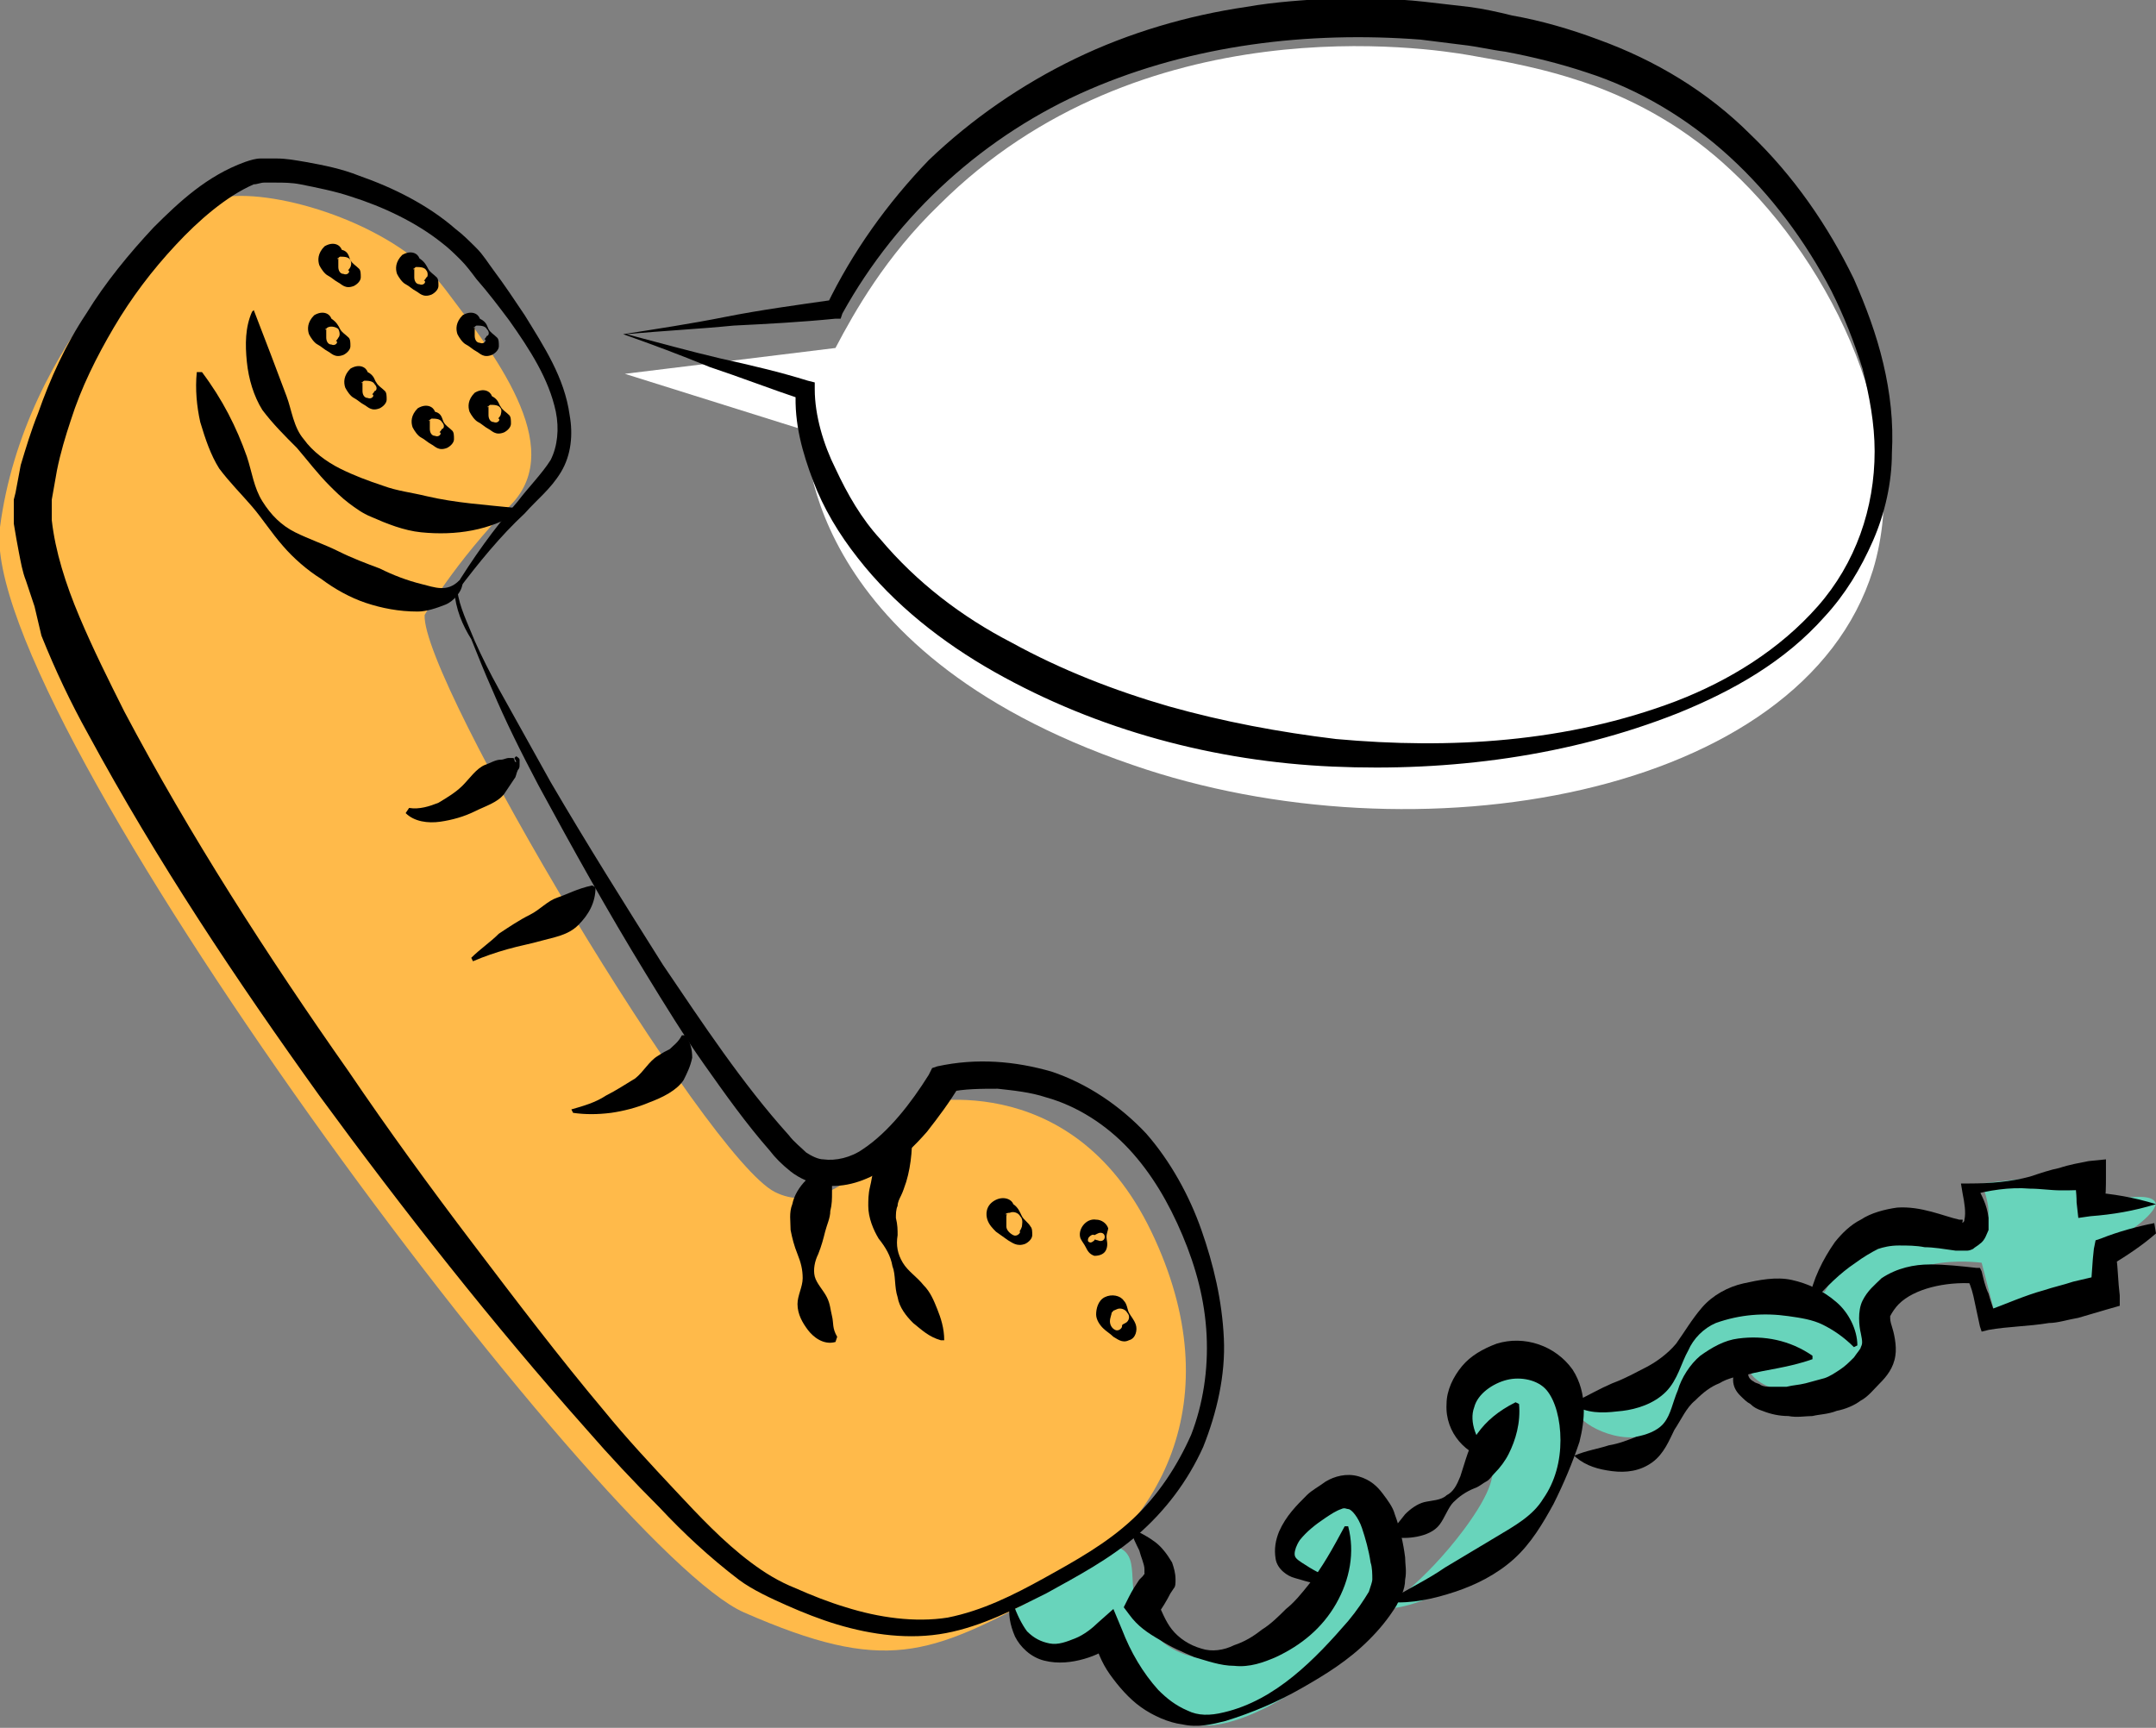 <svg width="100%" height="100%" viewBox="0 0 262 210" fill="none" xmlns="http://www.w3.org/2000/svg">
<rect x="0" y="0" width="262" height="210" fill="#808080" stroke="none"/>
<g clip-path="url(#clip0_100_2)">
<path d="M75.936 45.434L97.962 52.343C97.962 52.343 96.703 78.933 137.608 92.961C172.01 104.895 218.998 96.939 227.598 69.302C232.633 52.762 222.774 32.243 210.397 20.728C199.28 10.259 186.903 8.165 178.512 6.7C173.688 5.862 138.657 0.419 114.114 24.915C107.611 31.196 103.835 37.896 101.528 42.293L75.936 45.434Z" fill="white"/>
<path d="M234.52 153.679C233.681 153.889 232.633 154.307 231.793 154.517C232.633 154.098 233.681 153.889 234.52 153.679Z" fill="#68D4BB"/>
<path d="M256.756 150.957V155.773L242.282 159.123L240.813 153.47C240.813 153.47 237.667 153.051 234.73 153.679C233.891 153.888 232.842 154.098 232.003 154.517C231.164 154.935 230.535 155.354 229.906 156.191C227.388 158.913 229.486 160.17 229.276 162.473C229.067 163.938 228.227 164.776 227.388 165.823C224.871 168.335 221.725 168.754 219.837 168.963C216.9 169.382 215.641 168.754 215.012 168.544C214.383 168.335 212.705 167.498 212.495 166.241C212.495 165.823 212.914 164.776 213.544 163.729C213.124 163.729 212.705 163.938 212.285 164.148C208.719 165.404 206.202 167.916 205.573 168.544C202.636 171.476 202.846 173.36 200.538 174.197C196.972 175.872 191.518 172.941 191.518 171.266C191.518 170.219 194.035 170.219 197.601 168.544C204.524 165.404 203.894 161.635 209.139 159.332C212.075 158.076 215.222 157.866 218.159 158.495C218.998 157.866 219.837 157.448 220.676 157.238C220.886 157.238 221.305 157.029 221.725 157.029C222.564 155.563 225.291 151.167 228.647 149.282C233.262 146.77 238.926 150.12 240.813 149.282C242.701 148.235 240.813 143.839 240.813 143.839L255.707 142.164V145.723C256.336 145.723 256.756 145.514 257.175 145.723C259.902 145.304 261.79 145.304 262 146.351C261.79 146.979 261.161 148.235 256.756 150.957Z" fill="#68D4BB"/>
<path d="M168.863 192.622C168.863 193.459 168.444 194.297 168.024 195.344C164.458 201.625 151.452 211.047 144.95 209.581C141.174 208.744 138.657 206.231 136.978 203.719C135.3 201.206 134.881 199.113 134.881 199.113C134.881 199.113 130.266 202.253 127.119 201.416C124.812 200.787 122.924 198.066 123.134 195.553C123.344 190.11 133.622 186.131 136.559 188.435C138.657 190.11 136.349 194.088 139.705 198.066C140.125 198.484 140.964 199.531 142.432 200.369C143.901 201.206 145.579 201.625 147.257 201.625C151.243 202.462 154.389 200.787 156.697 198.903C160.472 196.6 162.99 193.459 162.57 192.413C162.57 192.413 162.57 192.203 162.36 192.203C161.731 191.785 159.843 191.994 157.536 190.947C154.179 189.063 157.955 184.456 162.151 182.153C166.136 180.269 168.863 186.969 168.863 192.622Z" fill="#68D4BB"/>
<path d="M189.001 167.707C192.567 171.057 190.469 177.966 190.05 179.013C186.274 191.157 169.492 196.182 168.863 195.344C168.653 194.925 172.849 192.622 177.883 185.922C181.449 181.107 181.659 179.013 181.239 177.757C180.61 175.035 177.464 174.826 177.464 172.313C177.464 169.173 180.191 166.66 182.708 166.032C185.015 165.613 187.323 166.241 189.001 167.707Z" fill="#68D4BB"/>
<path d="M51.603 74.746C51.183 82.702 85.795 140.698 94.186 144.885C102.577 149.073 110.967 134.207 110.967 134.207C110.967 134.207 130.056 129.182 139.915 149.701C149.774 170.219 140.964 186.132 126.91 193.669C112.855 201.206 107.611 203.51 90.41 195.972C73.209 188.435 -2.937 86.471 5.69001e-05 64.068C2.937 41.665 20.977 24.497 27.899 23.868C34.822 23.24 48.456 27.637 54.12 35.175C59.784 42.712 69.014 54.227 62.091 61.346C55.169 68.465 51.603 74.746 51.603 74.746Z" fill="#FFBA4A"/>
<path d="M55.589 71.814C55.798 73.699 56.847 75.793 57.686 77.886C58.525 79.771 59.574 81.864 60.623 83.749C62.721 87.517 64.818 91.286 66.916 95.055C71.321 102.592 75.936 109.92 80.551 117.248C85.376 124.367 90.2 131.695 95.864 137.976C96.493 138.814 97.332 139.442 97.962 140.07C98.591 140.489 99.43 140.907 100.059 140.907C101.528 141.117 103.416 140.698 104.884 139.651C108.031 137.557 110.757 133.998 112.855 130.648L113.275 129.811L113.904 129.601C118.729 128.554 123.344 128.973 127.749 130.229C132.154 131.695 136.139 134.417 139.286 137.767C142.223 141.117 144.53 145.304 145.998 149.492C147.467 153.679 148.516 158.076 148.725 162.682C148.935 167.079 147.886 171.685 146.208 175.872C144.32 180.06 141.593 183.619 138.237 186.55C134.881 189.482 130.895 191.575 127.119 193.669C123.344 195.553 119.358 197.647 114.953 198.485C110.548 199.322 105.933 198.694 101.737 197.438C99.64 196.81 97.542 195.972 95.654 195.135C93.766 194.297 91.459 193.25 89.781 191.994C86.215 189.272 83.068 186.341 80.131 183.2C76.985 180.06 74.048 176.919 71.321 173.779C59.784 160.798 49.086 147.188 38.807 133.16C28.738 119.133 19.089 104.686 10.698 89.192C8.601 85.424 6.713 81.446 5.035 77.258L4.195 73.699L3.147 70.558C2.727 69.511 2.517 68.255 2.308 67.208C2.098 66.162 1.888 64.905 1.678 63.649C1.678 63.021 1.678 62.393 1.678 61.765V60.718L1.888 59.88L2.517 56.53C3.147 54.437 3.776 52.343 4.615 50.249C6.083 46.062 7.971 41.874 10.489 38.106C12.796 34.337 15.733 30.778 18.669 27.637C21.816 24.497 25.172 21.356 29.787 19.681C30.416 19.472 31.046 19.262 31.675 19.262C32.304 19.262 32.934 19.262 33.563 19.262C34.822 19.262 35.87 19.472 37.129 19.681C39.436 20.1 41.534 20.518 43.632 21.356C47.827 22.822 52.023 24.915 55.379 27.846C56.218 28.475 57.057 29.312 57.896 30.149C58.735 30.987 59.364 32.034 59.994 32.871C61.252 34.546 62.511 36.431 63.77 38.315C66.077 42.084 68.594 45.852 69.224 50.459C69.643 52.762 69.433 55.274 68.175 57.368C66.916 59.462 65.238 60.718 63.77 62.393C60.833 65.115 58.106 68.465 55.589 71.814ZM55.169 71.605C57.477 67.837 59.994 64.277 62.93 60.927C64.189 59.252 65.867 57.577 66.916 55.902C67.755 54.227 67.965 52.134 67.545 50.04C66.706 46.062 64.399 42.502 61.882 38.943C60.623 37.268 59.364 35.593 57.896 33.918C57.267 33.081 56.637 32.243 56.008 31.615C55.379 30.987 54.54 30.149 53.701 29.521C50.554 27.009 46.569 25.125 42.583 23.868C40.695 23.24 38.597 22.822 36.5 22.403C35.451 22.193 34.402 22.193 33.563 22.193C33.143 22.193 32.514 22.193 32.095 22.193C31.675 22.193 31.256 22.403 30.836 22.403C27.48 23.868 24.123 26.8 21.396 29.731C18.46 32.871 15.942 36.221 13.845 39.781C11.747 43.34 9.859 47.109 8.601 51.087C7.971 52.971 7.342 55.065 6.922 57.158L6.293 60.718V61.346V61.974V63.23C6.713 66.999 7.971 70.977 9.649 74.955C11.328 78.933 13.216 82.702 15.103 86.471C23.075 101.545 32.514 116.201 42.373 130.229C47.198 137.348 52.232 144.257 57.477 151.166C62.721 158.076 67.965 164.985 73.419 171.476C76.146 174.826 79.082 177.966 82.019 181.107C84.956 184.247 87.893 187.388 91.249 189.9C92.927 191.157 94.605 192.203 96.703 193.041C98.591 193.878 100.689 194.716 102.786 195.344C106.772 196.6 111.177 197.228 115.163 196.6C119.358 195.763 123.134 193.878 126.91 191.785C130.685 189.691 134.461 187.597 137.608 184.666C140.754 181.735 143.062 178.175 144.74 174.407C146.208 170.638 146.838 166.451 146.628 162.263C146.418 158.076 145.369 154.098 143.691 150.12C142.013 146.142 139.915 142.582 137.188 139.651C134.461 136.72 130.895 134.417 127.119 133.37C125.231 132.742 123.134 132.532 121.246 132.323C119.358 132.323 117.051 132.323 115.372 132.742L116.631 131.904C115.372 133.998 114.114 135.673 112.645 137.557C111.177 139.232 109.499 140.907 107.401 142.163C105.304 143.42 102.786 144.467 99.85 144.048C98.591 143.838 97.123 143.21 96.074 142.373C95.025 141.535 94.186 140.698 93.556 139.86C90.62 136.51 88.103 132.951 85.585 129.392C83.068 125.832 80.761 122.064 78.453 118.295C73.838 110.758 69.643 103.22 65.448 95.474C63.35 91.496 61.462 87.727 59.784 83.749C58.945 81.864 58.106 79.771 57.267 77.677C56.218 76.002 55.379 74.118 55.169 71.605Z" fill="black"/>
<path d="M30.836 37.687C32.304 41.456 33.563 44.806 34.822 48.156C35.451 49.831 35.661 51.924 36.919 53.39C37.968 54.855 39.646 56.112 41.324 56.949C43.002 57.787 44.681 58.415 46.569 59.043C48.247 59.671 50.135 59.88 51.813 60.299C55.379 61.137 58.945 61.346 62.931 61.765L63.14 62.184C59.574 64.487 55.379 65.115 51.184 64.696C49.086 64.487 46.988 63.649 45.1 62.812C44.051 62.393 43.212 61.765 42.373 61.137C41.534 60.509 40.695 59.671 40.066 59.043C38.597 57.577 37.339 55.902 36.08 54.437C34.612 52.971 33.143 51.506 31.885 49.831C30.836 48.156 30.207 46.062 29.997 43.968C29.787 41.874 29.787 39.781 30.626 37.896L30.836 37.687Z" fill="black"/>
<path d="M24.543 45.224C27.06 48.574 28.738 51.924 29.997 55.483C30.626 57.368 30.836 59.252 31.885 60.927C32.934 62.602 34.192 63.858 35.87 64.696C37.548 65.533 39.436 66.161 41.115 66.999C42.793 67.836 44.471 68.464 46.149 69.093C47.827 69.93 49.505 70.558 51.183 70.977C52.862 71.396 54.33 72.024 55.798 70.558L56.218 70.767C56.218 71.814 55.169 73.071 54.12 73.489C53.071 73.908 51.813 74.327 50.764 74.327C48.456 74.327 46.359 73.908 44.471 73.28C42.583 72.652 40.695 71.605 39.017 70.349C37.339 69.302 35.661 67.836 34.402 66.371C32.934 64.696 31.885 63.021 30.626 61.555C29.368 60.09 27.899 58.624 26.641 56.949C25.592 55.274 24.962 53.39 24.333 51.296C23.914 49.412 23.704 47.318 23.914 45.224H24.543Z" fill="black"/>
<path d="M101.528 163.101C100.059 163.519 98.801 162.472 98.171 161.635C97.542 160.797 96.913 159.751 96.913 158.494C96.913 157.448 97.542 156.401 97.542 155.354C97.542 154.307 97.332 153.469 96.913 152.423C96.493 151.376 96.283 150.538 96.074 149.491C96.074 148.445 95.864 147.398 96.284 146.351C96.493 145.304 97.123 144.257 97.962 143.42C98.381 143.001 99.01 142.582 99.64 142.163C100.269 141.954 101.108 141.954 101.737 142.373V142.792C101.318 143.21 101.318 143.42 101.108 143.838C101.108 144.257 101.108 144.466 101.108 144.885C101.108 145.723 101.108 146.351 100.898 147.188C100.898 148.026 100.479 148.863 100.269 149.701C100.059 150.538 99.85 151.376 99.43 152.423C99.01 153.26 98.801 154.307 99.01 155.144C99.22 155.982 100.059 156.819 100.479 157.657C100.898 158.494 100.898 159.123 101.108 159.96C101.318 160.798 101.108 161.426 101.737 162.472L101.528 163.101Z" fill="black"/>
<path d="M114.324 162.891C112.855 162.472 112.016 161.635 110.967 160.797C110.128 159.96 109.289 158.913 109.079 157.657C108.66 156.4 108.87 154.935 108.45 153.888C108.24 152.632 107.611 151.585 106.772 150.538C106.143 149.491 105.513 148.026 105.513 146.56C105.513 145.932 105.513 145.094 105.723 144.257C105.933 143.419 105.933 143.001 106.143 142.373C106.562 141.326 107.191 140.069 107.821 139.232C108.66 138.185 109.289 137.138 110.548 136.301L110.757 136.51C110.967 139.023 110.757 141.535 110.128 143.629C109.918 144.257 109.709 144.885 109.499 145.304C109.289 145.723 109.079 146.141 109.079 146.56C108.87 146.979 108.87 147.607 108.87 148.026C109.079 148.863 109.079 149.491 109.079 150.119C108.87 151.376 109.079 152.422 109.709 153.469C110.338 154.516 111.387 155.144 112.226 156.191C113.065 157.029 113.484 158.075 113.904 159.122C114.324 160.169 114.743 161.425 114.743 162.891H114.324Z" fill="black"/>
<path d="M262 149.91C260.322 151.376 258.434 152.632 256.336 153.888L257.175 152.632C257.385 154.307 257.385 155.772 257.595 157.447V158.704L256.127 159.122L252.56 160.169C251.302 160.379 250.043 160.797 248.994 160.797C246.477 161.216 243.96 161.216 241.653 161.635L240.813 161.844L240.604 161.216C240.394 160.169 240.184 159.332 239.974 158.285C239.765 157.238 239.555 156.401 239.135 155.563L239.765 155.982C236.408 155.772 232.633 156.61 230.745 158.494C230.325 158.913 229.906 159.541 229.696 159.96C229.696 160.379 229.696 160.588 229.906 161.216C230.115 161.844 230.535 163.519 230.325 164.775C230.115 166.241 229.276 167.288 228.437 168.125C227.808 168.754 226.969 169.8 226.13 170.219C225.291 170.847 224.242 171.266 223.193 171.475C222.144 171.894 221.095 171.894 220.256 172.103C219.417 172.103 218.368 172.313 217.319 172.103C216.271 172.103 215.222 171.894 214.173 171.475C213.544 171.266 213.124 171.057 212.705 170.638C212.285 170.428 211.866 170.01 211.446 169.591C211.026 169.172 210.607 168.544 210.607 167.707C210.607 167.079 210.817 166.45 211.026 166.032C211.656 164.985 212.495 164.566 213.544 164.357L213.753 164.775C213.124 165.404 212.495 166.032 212.495 166.66C212.285 167.288 212.705 167.707 213.124 167.916C213.334 168.125 213.753 168.125 213.963 168.335C214.383 168.544 214.802 168.544 215.012 168.544C215.641 168.544 216.48 168.544 217.11 168.544C217.949 168.335 218.578 168.335 219.417 168.125C220.256 167.916 220.886 167.707 221.725 167.497C222.354 167.288 222.983 166.869 223.613 166.45C224.242 166.032 224.661 165.613 225.291 164.985C225.71 164.357 226.13 163.938 226.13 163.729C226.34 163.31 226.34 163.1 226.13 162.054C225.92 161.216 225.71 159.332 226.34 158.076C226.969 156.819 227.808 156.191 228.647 155.354C230.535 154.097 232.633 153.679 234.52 153.679C236.408 153.679 238.296 153.888 240.184 154.097H240.604L240.813 154.516C241.023 155.354 241.233 156.401 241.653 157.238C241.862 158.076 242.282 159.122 242.492 159.96L241.443 159.332C243.75 158.494 246.058 157.447 248.365 156.819C249.624 156.401 250.673 156.191 251.931 155.772L255.497 154.935L254.029 156.61C254.239 154.935 254.239 153.469 254.448 151.794L254.658 150.748L255.287 150.538C257.385 149.701 259.693 149.073 261.79 148.654L262 149.91Z" fill="black"/>
<path d="M262 146.351C259.273 147.188 256.756 147.607 254.029 147.816L252.561 148.026L252.351 146.142C252.351 144.885 252.141 143.838 252.141 142.582L254.239 144.467C252.98 144.676 251.721 144.676 250.463 144.676C249.204 144.676 247.946 144.467 246.687 144.467C244.17 144.257 241.653 144.676 239.345 145.304L240.184 144.048C240.814 145.304 241.443 146.351 241.653 148.026C241.653 148.445 241.653 148.863 241.653 149.491C241.443 149.91 241.233 150.748 240.604 151.166C240.394 151.376 239.974 151.585 239.765 151.795C239.345 152.004 239.135 152.004 238.926 152.004C238.296 152.004 238.087 152.004 237.667 152.004C236.199 151.795 234.94 151.585 233.891 151.585C232.842 151.376 231.793 151.376 230.745 151.376C229.696 151.376 228.857 151.585 228.227 151.795C227.388 152.213 226.34 152.841 225.5 153.47C223.613 154.726 221.934 156.401 220.256 158.285L219.837 158.076C220.256 155.563 221.515 153.051 222.983 150.957C223.822 149.91 224.871 148.863 226.13 148.235C227.388 147.398 229.067 146.979 230.535 146.77C233.472 146.56 236.199 147.816 238.087 148.235H238.506C238.506 148.235 238.506 148.235 238.506 148.445C238.296 148.654 238.716 148.654 238.716 148.235C238.926 147.398 238.716 146.142 238.506 145.095L238.296 143.838H239.345C241.862 143.838 244.38 143.629 246.687 143.001C247.946 142.582 249.204 142.163 250.253 141.954C251.512 141.535 252.77 141.326 253.819 141.117L255.917 140.907V143.001C255.917 144.257 255.917 145.304 255.707 146.56L254.029 144.885C256.756 145.095 259.273 145.513 262 146.351Z" fill="black"/>
<path d="M137.817 185.922C138.657 186.341 139.496 186.76 140.335 187.388C141.174 188.016 141.803 188.853 142.432 189.9C142.642 190.528 142.852 191.156 142.852 191.994C142.852 192.413 142.852 192.831 142.642 193.041L142.223 193.669C141.803 194.506 141.174 195.553 140.544 196.391V194.506C141.174 195.763 141.593 197.019 142.432 198.066C143.271 199.113 144.53 199.95 145.998 200.369C147.257 200.788 148.725 200.578 149.984 199.95C151.243 199.531 152.291 198.903 153.34 198.066C154.389 197.438 155.438 196.391 156.277 195.553C157.326 194.716 158.165 193.669 159.004 192.622C160.682 190.528 161.941 188.225 163.409 185.503H163.829C164.668 188.644 164.038 191.994 162.36 194.925C160.682 197.856 158.165 199.95 155.018 201.416C153.55 202.044 151.872 202.672 149.984 202.463C148.306 202.463 146.628 201.834 145.159 201.416C143.691 200.788 142.223 200.159 140.964 199.322C139.496 198.484 138.237 197.647 137.188 196.181L136.559 195.344L137.188 194.088C137.608 193.25 138.027 192.622 138.447 191.994L138.866 191.575C139.076 191.366 138.866 191.366 139.076 191.366C139.076 191.156 139.076 190.947 139.076 190.738C139.076 190.11 138.657 189.272 138.447 188.435C138.027 187.597 137.608 186.76 137.398 185.922H137.817Z" fill="black"/>
<path d="M123.134 194.925C123.553 196.181 124.183 197.438 124.812 198.275C125.651 199.113 126.49 199.531 127.539 199.741C128.588 199.95 129.637 199.531 130.685 199.113C131.734 198.694 132.783 197.856 133.412 197.228L135.3 195.553L136.349 198.066C137.398 200.788 138.866 203.3 140.754 205.394C141.803 206.441 142.852 207.278 144.32 207.906C145.579 208.534 147.047 208.534 148.725 208.116C155.019 206.65 159.843 201.625 163.829 197.019C164.878 195.763 165.717 194.507 166.346 193.46C166.556 192.832 166.766 192.203 166.766 191.994C166.766 191.366 166.766 190.528 166.556 189.9C166.346 188.435 165.926 186.969 165.507 185.713C165.087 184.457 164.248 183.41 163.829 183.41C163.619 183.41 163.409 183.2 162.99 183.41C162.36 183.619 161.731 184.038 161.102 184.457C159.843 185.294 158.794 186.132 157.955 187.179C157.536 187.807 157.326 188.435 157.326 188.853C157.326 189.272 157.536 189.482 158.165 189.9C159.424 190.738 160.892 191.575 162.36 191.994V192.413C160.472 192.832 158.794 192.203 157.326 191.785C156.487 191.575 155.228 190.738 155.019 189.482C154.809 188.225 155.019 187.179 155.438 186.132C156.277 184.247 157.536 182.991 158.794 181.735C159.424 181.107 160.263 180.688 161.102 180.06C162.151 179.432 163.619 179.013 165.087 179.432C166.556 179.85 167.395 180.688 168.024 181.525C168.653 182.363 169.283 183.2 169.493 184.038C170.122 185.713 170.541 187.597 170.751 189.272C170.751 190.11 170.961 190.947 170.751 191.994C170.751 193.25 170.122 194.297 169.702 195.135C168.653 196.81 167.605 198.066 166.346 199.322C163.829 201.835 161.102 203.51 158.165 205.184C155.228 206.859 152.292 208.116 148.935 209.163C147.257 209.581 145.579 210 143.691 209.581C142.013 209.372 140.125 208.534 138.657 207.488C137.188 206.441 135.93 204.975 134.881 203.51C133.832 202.044 133.203 200.369 132.783 198.694L135.72 199.531C134.461 200.578 133.203 201.206 131.734 201.625C130.266 202.044 128.588 202.253 126.91 201.835C125.231 201.416 123.973 200.16 123.344 198.903C122.714 197.438 122.505 196.181 122.714 194.716L123.134 194.925Z" fill="black"/>
<path d="M168.863 194.506C171.171 193.041 173.478 191.994 175.576 190.528C177.673 189.272 179.771 188.016 181.869 186.76C183.966 185.503 186.274 184.247 187.532 182.153C189.001 180.06 189.63 177.547 189.63 175.035C189.63 172.522 189.001 170.219 187.952 168.963C186.903 167.707 184.806 167.288 183.127 167.707C181.449 168.125 179.561 169.382 179.142 171.057C178.512 172.732 179.352 175.244 181.239 176.919L181.03 177.338C178.303 176.919 175.576 174.197 175.786 170.638C175.786 168.963 176.625 167.288 177.673 166.032C178.722 164.776 180.191 163.938 181.869 163.31C185.225 162.263 189.001 163.519 191.099 166.451C192.986 169.382 192.567 172.732 191.938 175.244C191.099 177.757 190.05 180.269 188.791 182.782C187.532 185.085 186.064 187.597 183.966 189.481C181.869 191.366 179.352 192.622 176.834 193.459C174.317 194.297 171.59 194.925 168.863 194.716V194.506Z" fill="black"/>
<path d="M168.863 186.55C169.492 185.503 170.122 184.875 170.751 184.038C171.38 183.41 172.219 182.782 173.059 182.572C173.898 182.363 175.156 182.363 175.786 181.735C176.625 181.316 177.044 180.479 177.464 179.432C178.093 177.547 178.512 175.663 179.561 174.197C180.61 172.732 182.079 171.476 184.176 170.429L184.596 170.638C184.806 172.941 184.176 175.035 183.337 176.71C182.918 177.547 182.288 178.385 181.659 179.013C181.239 179.432 181.03 179.85 180.61 180.06C180.191 180.269 179.771 180.688 179.142 180.897C178.093 181.316 177.254 181.944 176.625 182.572C175.995 183.2 175.576 184.457 174.946 185.294C174.317 186.132 173.268 186.55 172.219 186.76C171.171 186.969 170.122 186.969 168.863 186.76V186.55Z" fill="black"/>
<path d="M191.308 170.429C192.986 169.591 194.455 168.754 195.923 168.125C197.601 167.497 198.65 166.869 199.909 166.241C201.167 165.613 202.636 164.566 203.685 163.31C204.733 161.844 205.573 160.379 206.831 158.913C208.09 157.447 209.978 156.401 211.866 155.982C213.754 155.563 215.851 155.144 217.739 155.563C219.627 155.982 221.515 156.819 223.193 158.285C224.661 159.541 225.71 161.635 225.71 163.519L225.291 163.729C224.032 162.472 222.774 161.635 221.515 161.007C220.256 160.379 218.788 160.169 217.32 159.96C214.383 159.541 211.446 159.751 208.509 160.797C207.041 161.426 205.782 162.682 205.153 164.147C204.314 165.613 203.894 167.707 202.426 169.172C200.958 170.638 198.86 171.266 197.182 171.475C195.294 171.685 193.616 171.894 191.728 171.057L191.308 170.429Z" fill="black"/>
<path d="M191.308 176.919C192.777 176.291 194.245 176.081 195.504 175.663C196.762 175.453 197.811 175.035 198.86 174.616C199.909 174.406 201.377 173.988 202.216 172.941C203.055 171.894 203.265 170.428 203.894 168.963C204.314 167.497 205.363 165.822 206.621 164.775C208.09 163.728 209.558 162.891 211.236 162.682C214.383 162.263 217.529 162.891 220.256 164.775V165.194C217.32 166.241 214.593 166.45 212.285 167.078C211.027 167.288 209.978 167.497 208.929 168.125C207.88 168.544 207.041 169.172 205.992 170.219C204.943 171.057 204.314 172.522 203.475 173.778C202.846 175.035 202.216 176.71 200.748 177.756C199.28 178.803 197.601 179.013 195.923 178.803C194.245 178.594 192.777 178.175 191.518 177.128L191.308 176.919Z" fill="black"/>
<path d="M124.183 147.817C124.392 148.235 125.022 148.654 125.231 149.073C125.441 149.282 125.441 149.701 125.441 150.12C125.441 150.538 125.022 150.957 124.602 151.167C123.553 151.585 122.924 150.957 122.505 150.748L121.036 149.701C120.617 149.282 120.197 148.864 119.987 148.235C119.778 147.607 119.778 146.56 120.826 145.932C121.875 145.304 122.924 145.723 123.134 146.351C123.763 146.77 123.973 147.398 124.183 147.817ZM123.973 147.817C123.763 147.398 123.134 147.189 122.714 147.398C122.295 147.398 122.085 147.607 122.295 147.607C122.505 147.398 122.295 147.607 122.295 147.817C122.295 148.026 122.295 148.445 122.295 149.073C122.295 149.492 122.714 149.91 123.134 150.12C123.553 150.329 123.973 149.91 123.973 149.701C123.763 149.701 123.973 149.701 124.183 149.073C124.183 148.864 124.392 148.235 123.973 147.817Z" fill="black"/>
<path d="M137.188 159.541C137.398 159.96 137.818 160.379 138.027 161.007C138.237 161.635 138.027 162.682 137.188 162.891C136.349 163.31 135.72 162.682 135.3 162.472C134.881 162.054 134.461 161.844 134.042 161.426C133.622 161.007 133.203 160.379 133.203 159.751C133.203 159.122 133.412 158.076 134.251 157.657C135.091 157.238 136.139 157.447 136.559 158.076C136.978 158.494 136.978 159.122 137.188 159.541ZM136.978 159.541C136.769 159.122 136.139 158.913 135.72 159.122C135.3 159.332 135.091 159.332 135.3 159.332C135.3 159.332 135.3 159.332 135.091 159.541C135.091 159.751 134.881 160.169 134.881 160.588C134.881 161.007 135.091 161.426 135.51 161.635C135.93 161.844 136.349 161.426 136.349 161.216C136.349 161.007 136.349 161.007 136.769 160.797C137.188 160.588 137.398 159.96 136.978 159.541Z" fill="black"/>
<path d="M134.461 150.329C134.461 150.747 134.671 151.166 134.461 151.794C134.251 152.422 133.622 152.632 132.993 152.632C132.364 152.422 132.154 152.004 131.944 151.585C131.734 151.166 131.524 150.957 131.315 150.538C130.895 149.491 131.944 148.026 133.203 148.235C133.832 148.235 134.461 148.654 134.671 149.282C134.671 149.491 134.461 149.91 134.461 150.329ZM134.251 150.329C134.251 149.91 133.832 149.701 133.412 149.91C132.993 150.119 132.993 150.119 132.993 150.119C132.993 150.119 132.783 149.91 132.363 150.329C132.154 150.538 132.154 150.957 132.363 150.957C132.573 151.166 132.993 150.747 132.993 150.747C132.993 150.538 133.203 150.747 133.412 150.747C133.832 150.957 134.251 150.747 134.251 150.329Z" fill="black"/>
<path d="M42.583 31.615C42.793 32.034 43.212 32.243 43.632 32.662C43.842 32.871 43.842 33.29 43.842 33.709C43.842 34.127 43.422 34.546 43.002 34.756C41.954 35.174 41.534 34.546 41.114 34.337C40.695 34.127 40.276 33.709 39.856 33.499C39.436 33.29 39.017 32.662 38.807 32.243C38.597 31.615 38.597 30.778 39.436 29.94C40.485 29.312 41.324 29.731 41.534 30.359C42.373 30.568 42.373 31.196 42.583 31.615ZM42.583 31.615C42.373 31.196 41.744 31.196 41.324 31.196C40.905 31.406 40.905 31.615 41.114 31.406C41.324 31.196 41.114 31.196 41.114 31.406C41.114 31.615 41.114 32.034 41.114 32.453C41.114 32.871 41.324 33.29 41.744 33.29C42.163 33.499 42.583 33.081 42.373 32.871C42.163 32.871 42.373 32.871 42.583 32.453C42.583 32.453 42.793 32.034 42.583 31.615Z" fill="black"/>
<path d="M52.023 32.662C52.232 33.081 52.652 33.29 53.071 33.709C53.281 33.918 53.281 34.337 53.281 34.756C53.281 35.174 52.862 35.593 52.442 35.803C51.393 36.221 50.974 35.593 50.554 35.384C50.135 35.174 49.715 34.756 49.295 34.546C48.876 34.337 48.456 33.709 48.247 33.29C48.037 32.662 48.037 31.825 48.876 30.987C49.925 30.359 50.764 30.778 50.974 31.406C51.603 31.825 51.813 32.243 52.023 32.662ZM51.813 32.871C51.603 32.453 50.974 32.453 50.554 32.453C50.135 32.662 50.135 32.871 50.344 32.662C50.554 32.453 50.344 32.453 50.344 32.662C50.344 32.871 50.344 33.29 50.344 33.709C50.344 34.128 50.554 34.546 50.974 34.546C51.393 34.756 51.813 34.337 51.603 34.128C51.393 34.128 51.603 34.128 51.813 33.709C52.023 33.709 52.023 33.081 51.813 32.871Z" fill="black"/>
<path d="M41.324 39.99C41.534 40.409 41.954 40.618 42.373 41.037C42.583 41.246 42.583 41.665 42.583 42.084C42.583 42.502 42.163 42.921 41.744 43.131C40.695 43.549 40.276 42.921 39.856 42.712C39.437 42.502 39.017 42.084 38.597 41.874C38.178 41.665 37.758 41.037 37.548 40.618C37.339 39.99 37.339 39.153 38.178 38.315C39.227 37.687 40.066 38.106 40.276 38.734C40.905 39.153 41.115 39.571 41.324 39.99ZM41.115 39.99C40.905 39.781 40.276 39.571 39.856 39.781C39.437 39.99 39.437 40.2 39.646 39.99C39.856 39.781 39.646 39.781 39.646 39.99C39.646 40.2 39.646 40.618 39.646 41.037C39.646 41.456 39.856 41.874 40.276 41.874C40.695 42.084 41.115 41.665 40.905 41.456C40.695 41.456 40.905 41.456 41.115 41.037C41.324 40.828 41.324 40.409 41.115 39.99Z" fill="black"/>
<path d="M45.729 46.48C45.939 46.899 46.359 47.108 46.778 47.527C46.988 47.736 46.988 48.155 46.988 48.574C46.988 48.993 46.569 49.411 46.149 49.621C45.1 50.04 44.681 49.411 44.261 49.202C43.842 48.993 43.422 48.574 43.002 48.365C42.583 48.155 42.163 47.527 41.954 47.108C41.744 46.48 41.744 45.643 42.583 44.805C43.632 44.177 44.471 44.596 44.681 45.224C45.52 45.643 45.52 46.271 45.729 46.48ZM45.52 46.69C45.31 46.271 44.681 46.271 44.261 46.271C43.842 46.48 43.842 46.69 44.051 46.48C44.261 46.271 44.051 46.271 44.051 46.48C44.051 46.69 44.051 47.108 44.051 47.527C44.051 47.946 44.261 48.365 44.681 48.365C45.1 48.574 45.52 48.155 45.31 47.946C45.1 47.946 45.31 47.946 45.52 47.527C45.729 47.527 45.939 47.108 45.52 46.69Z" fill="black"/>
<path d="M53.91 51.296C54.12 51.715 54.54 51.924 54.959 52.343C55.169 52.553 55.169 52.971 55.169 53.39C55.169 53.809 54.749 54.227 54.33 54.437C53.281 54.856 52.862 54.227 52.442 54.018C52.023 53.809 51.603 53.39 51.183 53.181C50.764 52.971 50.344 52.343 50.135 51.924C49.925 51.296 49.925 50.459 50.764 49.621C51.813 48.993 52.652 49.412 52.862 50.04C53.701 50.249 53.701 50.877 53.91 51.296ZM53.701 51.296C53.491 50.877 52.862 50.877 52.442 50.877C52.023 51.087 52.023 51.296 52.232 51.087C52.442 50.877 52.232 50.877 52.232 51.087C52.232 51.296 52.232 51.715 52.232 52.134C52.232 52.553 52.442 52.971 52.862 52.971C53.281 53.181 53.701 52.762 53.491 52.553C53.281 52.553 53.491 52.553 53.701 52.134C53.91 52.134 54.12 51.715 53.701 51.296Z" fill="black"/>
<path d="M60.833 49.411C61.042 49.83 61.462 50.04 61.882 50.458C62.091 50.668 62.091 51.086 62.091 51.505C62.091 51.924 61.672 52.343 61.252 52.552C60.203 52.971 59.784 52.343 59.364 52.133C58.945 51.924 58.525 51.505 58.106 51.296C57.686 51.086 57.267 50.458 57.057 50.04C56.847 49.411 56.847 48.574 57.686 47.736C58.735 47.108 59.574 47.527 59.784 48.155C60.623 48.574 60.623 49.202 60.833 49.411ZM60.833 49.621C60.623 49.202 59.994 49.202 59.574 49.202C59.154 49.411 59.154 49.621 59.364 49.411C59.574 49.202 59.364 49.202 59.364 49.411C59.364 49.621 59.364 50.04 59.364 50.458C59.364 50.877 59.574 51.296 59.994 51.296C60.413 51.505 60.833 51.086 60.623 50.877C60.413 50.877 60.623 50.877 60.833 50.458C60.833 50.458 61.042 49.83 60.833 49.621Z" fill="black"/>
<path d="M59.364 39.99C59.574 40.409 59.994 40.618 60.413 41.037C60.623 41.246 60.623 41.665 60.623 42.084C60.623 42.502 60.203 42.921 59.784 43.131C58.735 43.549 58.316 42.921 57.896 42.712C57.477 42.502 57.057 42.084 56.637 41.874C56.218 41.665 55.798 41.037 55.589 40.618C55.379 39.99 55.379 39.153 56.218 38.315C57.267 37.687 58.106 38.106 58.316 38.734C59.155 39.153 59.155 39.571 59.364 39.99ZM59.155 39.99C58.945 39.571 58.316 39.571 57.896 39.571C57.477 39.781 57.477 39.99 57.686 39.781C57.896 39.571 57.686 39.571 57.686 39.781C57.686 39.99 57.686 40.409 57.686 40.828C57.686 41.246 57.896 41.665 58.316 41.665C58.735 41.874 59.155 41.456 58.945 41.246C58.735 41.246 58.945 41.246 59.155 40.828C59.364 40.828 59.574 40.409 59.155 39.99Z" fill="black"/>
<path d="M76.146 40.618C80.131 41.665 83.907 42.712 87.473 43.549C91.249 44.387 94.815 45.224 98.171 46.271L99.01 46.48V47.318C99.01 50.459 100.059 54.018 101.528 56.949C102.996 60.09 104.674 63.021 106.982 65.533C111.387 70.768 116.841 74.955 122.924 78.096C129.007 81.446 135.51 83.958 142.013 85.842C148.725 87.727 155.438 88.983 162.36 89.82C176.205 91.077 190.469 90.239 203.685 85.214C210.187 82.702 216.271 78.933 220.886 73.699C225.5 68.465 227.808 61.765 227.808 54.855C227.808 51.505 227.179 48.155 226.339 44.806C225.291 41.456 224.032 38.315 222.564 35.384C219.417 29.312 215.222 23.659 210.187 19.053C205.153 14.447 199.279 10.887 192.777 8.794C189.63 7.747 186.274 6.909 182.918 6.281C181.239 6.072 179.561 5.653 177.673 5.444C175.995 5.234 174.317 5.025 172.639 4.815C159.004 3.769 144.95 5.444 132.364 10.887C119.777 16.331 109.079 25.962 102.367 38.106L102.157 38.734H101.528C97.332 39.152 93.347 39.362 89.151 39.571C84.956 39.99 80.551 40.199 76.146 40.618ZM75.726 40.618C79.712 39.99 83.907 39.362 88.103 38.524C92.298 37.687 96.913 37.059 101.318 36.431L100.479 37.059C103.625 30.568 107.821 24.706 112.855 19.471C118.099 14.447 124.183 10.259 130.685 7.119C137.188 3.978 144.32 1.884 151.452 0.837C155.018 0.209 158.584 -0 162.151 -0.209C165.717 -0.209 169.283 -0.209 173.058 0.209C174.946 0.419 176.625 0.628 178.512 0.837C180.191 1.047 182.078 1.466 183.757 1.884C187.323 2.512 190.889 3.559 194.245 4.815C201.167 7.328 207.46 11.097 212.705 16.331C217.949 21.356 222.144 27.428 225.291 33.918C226.759 37.268 228.018 40.618 228.857 44.177C229.696 47.737 230.115 51.296 229.906 55.065C229.906 58.624 229.066 62.393 227.598 65.743C226.13 69.093 224.242 72.233 221.725 74.955C216.9 80.399 210.607 83.958 203.894 86.68C190.679 91.914 176.205 93.799 161.941 93.17C147.677 92.542 133.412 88.774 120.826 81.655C114.533 78.096 108.66 73.489 104.255 67.836C101.947 64.905 100.059 61.765 98.801 58.415C97.542 55.065 96.493 51.505 96.703 47.527L97.542 48.574C93.766 47.318 89.99 45.852 86.215 44.596C82.648 43.13 79.292 41.874 75.726 40.618Z" fill="black"/>
<path d="M49.715 98.195C50.974 98.405 52.232 97.986 53.281 97.567C54.33 96.939 55.379 96.311 56.218 95.473C57.057 94.636 57.896 93.38 58.945 92.961C59.574 92.752 60.203 92.333 60.833 92.333C61.252 92.333 61.462 92.123 61.882 92.123C62.091 92.123 62.301 92.123 62.301 92.123C62.301 92.123 62.511 92.123 62.511 92.333C62.511 92.542 62.721 92.751 62.721 92.542L62.511 92.123C62.511 92.123 62.511 92.123 62.721 91.914C62.721 91.914 63.14 92.123 63.14 92.333C63.14 92.751 63.14 92.752 63.14 92.961C63.14 93.17 63.14 93.38 62.93 93.589C62.721 94.008 62.721 94.427 62.511 94.636C62.091 95.264 61.672 95.892 61.252 96.52C60.413 97.567 58.945 97.986 57.686 98.614C56.428 99.242 54.959 99.661 53.491 99.87C52.023 100.08 50.344 99.87 49.295 98.823L49.715 98.195Z" fill="black"/>
<path d="M57.267 116.411C58.316 115.364 59.574 114.526 60.623 113.48C61.882 112.642 63.14 111.805 64.399 111.177C65.657 110.548 66.496 109.502 67.755 109.083C69.014 108.664 70.063 108.036 71.951 107.617L72.37 107.827C72.37 109.711 71.531 111.177 70.272 112.433C69.014 113.689 67.336 113.898 65.867 114.317C64.399 114.736 63.14 114.945 61.672 115.364C60.203 115.783 58.945 116.201 57.477 116.83L57.267 116.411Z" fill="black"/>
<path d="M69.433 134.836C70.902 134.417 72.37 133.998 73.629 133.161C74.887 132.532 76.146 131.695 77.195 131.067C78.243 130.229 78.873 128.973 79.922 128.345C80.551 127.926 80.971 127.717 81.39 127.508C81.809 127.089 82.439 126.67 82.858 125.833H83.278C83.907 126.67 84.117 127.508 84.117 128.554C83.907 129.601 83.488 130.439 83.068 131.276C82.229 132.532 80.551 133.37 78.873 133.998C77.404 134.626 75.726 135.045 74.258 135.254C72.58 135.464 71.111 135.464 69.643 135.254L69.433 134.836Z" fill="black"/>
</g>
<defs>
<clipPath id="clip0_100_2">
<rect width="262" height="210" fill="white"/>
</clipPath>
</defs>
</svg>

